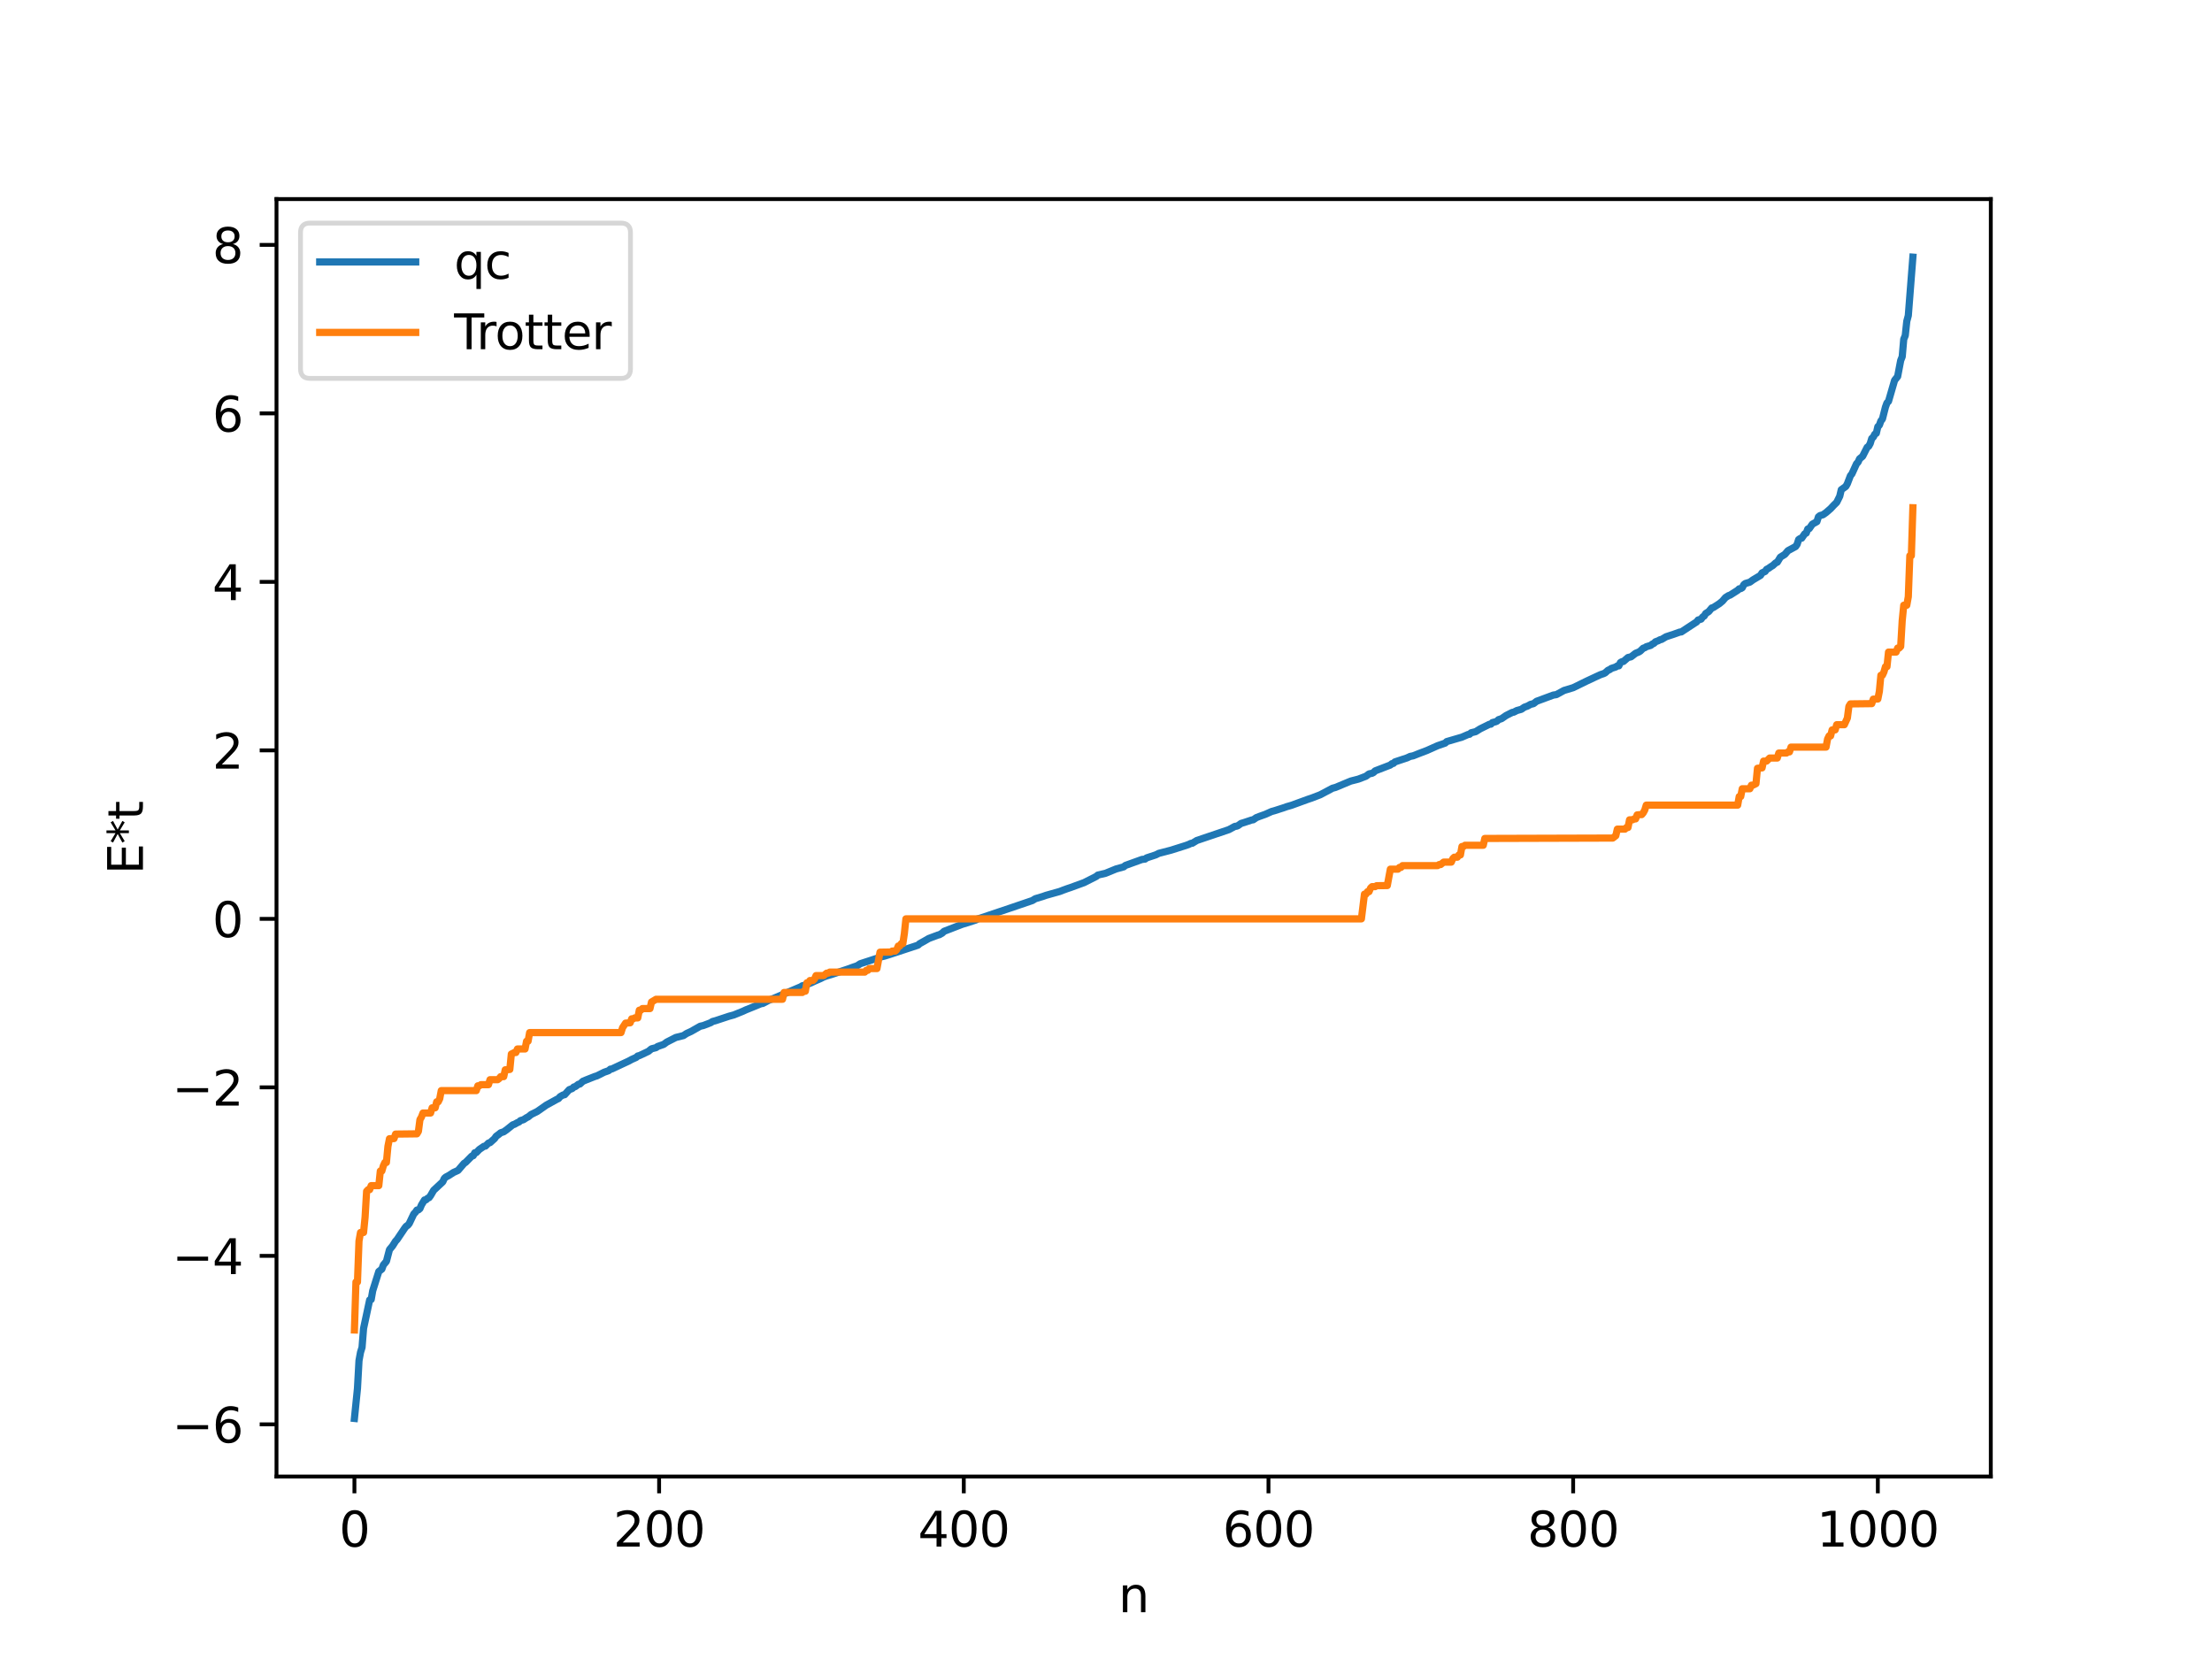 <?xml version="1.0" encoding="utf-8" standalone="no"?>
<!DOCTYPE svg PUBLIC "-//W3C//DTD SVG 1.1//EN"
  "http://www.w3.org/Graphics/SVG/1.1/DTD/svg11.dtd">
<svg xmlns:xlink="http://www.w3.org/1999/xlink" width="460.8pt" height="345.6pt" viewBox="0 0 460.8 345.6" xmlns="http://www.w3.org/2000/svg" version="1.1">
 <defs>
  <style type="text/css">*{stroke-linejoin: round; stroke-linecap: butt}</style>
 </defs>
 <g id="figure_1">
  <g id="patch_1">
   <path d="M 0 345.6 
L 460.8 345.6 
L 460.8 0 
L 0 0 
z
" style="fill: #ffffff"/>
  </g>
  <g id="axes_1">
   <g id="patch_2">
    <path d="M 57.6 307.584 
L 414.72 307.584 
L 414.72 41.472 
L 57.6 41.472 
z
" style="fill: #ffffff"/>
   </g>
   <g id="matplotlib.axis_1">
    <g id="xtick_1">
     <g id="line2d_1">
      <defs>
       <path id="mfb40eccfea" d="M 0 0 
L 0 3.5 
" style="stroke: #000000; stroke-width: 0.8"/>
      </defs>
      <g>
       <use xlink:href="#mfb40eccfea" x="73.833" y="307.584" style="stroke: #000000; stroke-width: 0.8"/>
      </g>
     </g>
     <g id="text_1">
      <!-- 0 -->
      <g transform="translate(70.651 322.182) scale(0.1 -0.1)">
       <defs>
        <path id="DejaVuSans-30" d="M 2034 4250 
Q 1547 4250 1301 3770 
Q 1056 3291 1056 2328 
Q 1056 1369 1301 889 
Q 1547 409 2034 409 
Q 2525 409 2770 889 
Q 3016 1369 3016 2328 
Q 3016 3291 2770 3770 
Q 2525 4250 2034 4250 
z
M 2034 4750 
Q 2819 4750 3233 4129 
Q 3647 3509 3647 2328 
Q 3647 1150 3233 529 
Q 2819 -91 2034 -91 
Q 1250 -91 836 529 
Q 422 1150 422 2328 
Q 422 3509 836 4129 
Q 1250 4750 2034 4750 
z
" transform="scale(0.016)"/>
       </defs>
       <use xlink:href="#DejaVuSans-30"/>
      </g>
     </g>
    </g>
    <g id="xtick_2">
     <g id="line2d_2">
      <g>
       <use xlink:href="#mfb40eccfea" x="137.304" y="307.584" style="stroke: #000000; stroke-width: 0.8"/>
      </g>
     </g>
     <g id="text_2">
      <!-- 200 -->
      <g transform="translate(127.76 322.182) scale(0.1 -0.1)">
       <defs>
        <path id="DejaVuSans-32" d="M 1228 531 
L 3431 531 
L 3431 0 
L 469 0 
L 469 531 
Q 828 903 1448 1529 
Q 2069 2156 2228 2338 
Q 2531 2678 2651 2914 
Q 2772 3150 2772 3378 
Q 2772 3750 2511 3984 
Q 2250 4219 1831 4219 
Q 1534 4219 1204 4116 
Q 875 4013 500 3803 
L 500 4441 
Q 881 4594 1212 4672 
Q 1544 4750 1819 4750 
Q 2544 4750 2975 4387 
Q 3406 4025 3406 3419 
Q 3406 3131 3298 2873 
Q 3191 2616 2906 2266 
Q 2828 2175 2409 1742 
Q 1991 1309 1228 531 
z
" transform="scale(0.016)"/>
       </defs>
       <use xlink:href="#DejaVuSans-32"/>
       <use xlink:href="#DejaVuSans-30" x="63.623"/>
       <use xlink:href="#DejaVuSans-30" x="127.246"/>
      </g>
     </g>
    </g>
    <g id="xtick_3">
     <g id="line2d_3">
      <g>
       <use xlink:href="#mfb40eccfea" x="200.775" y="307.584" style="stroke: #000000; stroke-width: 0.8"/>
      </g>
     </g>
     <g id="text_3">
      <!-- 400 -->
      <g transform="translate(191.231 322.182) scale(0.1 -0.1)">
       <defs>
        <path id="DejaVuSans-34" d="M 2419 4116 
L 825 1625 
L 2419 1625 
L 2419 4116 
z
M 2253 4666 
L 3047 4666 
L 3047 1625 
L 3713 1625 
L 3713 1100 
L 3047 1100 
L 3047 0 
L 2419 0 
L 2419 1100 
L 313 1100 
L 313 1709 
L 2253 4666 
z
" transform="scale(0.016)"/>
       </defs>
       <use xlink:href="#DejaVuSans-34"/>
       <use xlink:href="#DejaVuSans-30" x="63.623"/>
       <use xlink:href="#DejaVuSans-30" x="127.246"/>
      </g>
     </g>
    </g>
    <g id="xtick_4">
     <g id="line2d_4">
      <g>
       <use xlink:href="#mfb40eccfea" x="264.246" y="307.584" style="stroke: #000000; stroke-width: 0.8"/>
      </g>
     </g>
     <g id="text_4">
      <!-- 600 -->
      <g transform="translate(254.702 322.182) scale(0.1 -0.1)">
       <defs>
        <path id="DejaVuSans-36" d="M 2113 2584 
Q 1688 2584 1439 2293 
Q 1191 2003 1191 1497 
Q 1191 994 1439 701 
Q 1688 409 2113 409 
Q 2538 409 2786 701 
Q 3034 994 3034 1497 
Q 3034 2003 2786 2293 
Q 2538 2584 2113 2584 
z
M 3366 4563 
L 3366 3988 
Q 3128 4100 2886 4159 
Q 2644 4219 2406 4219 
Q 1781 4219 1451 3797 
Q 1122 3375 1075 2522 
Q 1259 2794 1537 2939 
Q 1816 3084 2150 3084 
Q 2853 3084 3261 2657 
Q 3669 2231 3669 1497 
Q 3669 778 3244 343 
Q 2819 -91 2113 -91 
Q 1303 -91 875 529 
Q 447 1150 447 2328 
Q 447 3434 972 4092 
Q 1497 4750 2381 4750 
Q 2619 4750 2861 4703 
Q 3103 4656 3366 4563 
z
" transform="scale(0.016)"/>
       </defs>
       <use xlink:href="#DejaVuSans-36"/>
       <use xlink:href="#DejaVuSans-30" x="63.623"/>
       <use xlink:href="#DejaVuSans-30" x="127.246"/>
      </g>
     </g>
    </g>
    <g id="xtick_5">
     <g id="line2d_5">
      <g>
       <use xlink:href="#mfb40eccfea" x="327.717" y="307.584" style="stroke: #000000; stroke-width: 0.8"/>
      </g>
     </g>
     <g id="text_5">
      <!-- 800 -->
      <g transform="translate(318.173 322.182) scale(0.1 -0.1)">
       <defs>
        <path id="DejaVuSans-38" d="M 2034 2216 
Q 1584 2216 1326 1975 
Q 1069 1734 1069 1313 
Q 1069 891 1326 650 
Q 1584 409 2034 409 
Q 2484 409 2743 651 
Q 3003 894 3003 1313 
Q 3003 1734 2745 1975 
Q 2488 2216 2034 2216 
z
M 1403 2484 
Q 997 2584 770 2862 
Q 544 3141 544 3541 
Q 544 4100 942 4425 
Q 1341 4750 2034 4750 
Q 2731 4750 3128 4425 
Q 3525 4100 3525 3541 
Q 3525 3141 3298 2862 
Q 3072 2584 2669 2484 
Q 3125 2378 3379 2068 
Q 3634 1759 3634 1313 
Q 3634 634 3220 271 
Q 2806 -91 2034 -91 
Q 1263 -91 848 271 
Q 434 634 434 1313 
Q 434 1759 690 2068 
Q 947 2378 1403 2484 
z
M 1172 3481 
Q 1172 3119 1398 2916 
Q 1625 2713 2034 2713 
Q 2441 2713 2670 2916 
Q 2900 3119 2900 3481 
Q 2900 3844 2670 4047 
Q 2441 4250 2034 4250 
Q 1625 4250 1398 4047 
Q 1172 3844 1172 3481 
z
" transform="scale(0.016)"/>
       </defs>
       <use xlink:href="#DejaVuSans-38"/>
       <use xlink:href="#DejaVuSans-30" x="63.623"/>
       <use xlink:href="#DejaVuSans-30" x="127.246"/>
      </g>
     </g>
    </g>
    <g id="xtick_6">
     <g id="line2d_6">
      <g>
       <use xlink:href="#mfb40eccfea" x="391.188" y="307.584" style="stroke: #000000; stroke-width: 0.8"/>
      </g>
     </g>
     <g id="text_6">
      <!-- 1000 -->
      <g transform="translate(378.463 322.182) scale(0.1 -0.1)">
       <defs>
        <path id="DejaVuSans-31" d="M 794 531 
L 1825 531 
L 1825 4091 
L 703 3866 
L 703 4441 
L 1819 4666 
L 2450 4666 
L 2450 531 
L 3481 531 
L 3481 0 
L 794 0 
L 794 531 
z
" transform="scale(0.016)"/>
       </defs>
       <use xlink:href="#DejaVuSans-31"/>
       <use xlink:href="#DejaVuSans-30" x="63.623"/>
       <use xlink:href="#DejaVuSans-30" x="127.246"/>
       <use xlink:href="#DejaVuSans-30" x="190.869"/>
      </g>
     </g>
    </g>
    <g id="text_7">
     <!-- n -->
     <g transform="translate(232.991 335.861) scale(0.1 -0.1)">
      <defs>
       <path id="DejaVuSans-6e" d="M 3513 2113 
L 3513 0 
L 2938 0 
L 2938 2094 
Q 2938 2591 2744 2837 
Q 2550 3084 2163 3084 
Q 1697 3084 1428 2787 
Q 1159 2491 1159 1978 
L 1159 0 
L 581 0 
L 581 3500 
L 1159 3500 
L 1159 2956 
Q 1366 3272 1645 3428 
Q 1925 3584 2291 3584 
Q 2894 3584 3203 3211 
Q 3513 2838 3513 2113 
z
" transform="scale(0.016)"/>
      </defs>
      <use xlink:href="#DejaVuSans-6e"/>
     </g>
    </g>
   </g>
   <g id="matplotlib.axis_2">
    <g id="ytick_1">
     <g id="line2d_7">
      <defs>
       <path id="m767494d472" d="M 0 0 
L -3.5 0 
" style="stroke: #000000; stroke-width: 0.8"/>
      </defs>
      <g>
       <use xlink:href="#m767494d472" x="57.6" y="296.718" style="stroke: #000000; stroke-width: 0.8"/>
      </g>
     </g>
     <g id="text_8">
      <!-- −6 -->
      <g transform="translate(35.858 300.517) scale(0.1 -0.1)">
       <defs>
        <path id="DejaVuSans-2212" d="M 678 2272 
L 4684 2272 
L 4684 1741 
L 678 1741 
L 678 2272 
z
" transform="scale(0.016)"/>
       </defs>
       <use xlink:href="#DejaVuSans-2212"/>
       <use xlink:href="#DejaVuSans-36" x="83.789"/>
      </g>
     </g>
    </g>
    <g id="ytick_2">
     <g id="line2d_8">
      <g>
       <use xlink:href="#m767494d472" x="57.6" y="261.617" style="stroke: #000000; stroke-width: 0.8"/>
      </g>
     </g>
     <g id="text_9">
      <!-- −4 -->
      <g transform="translate(35.858 265.416) scale(0.1 -0.1)">
       <use xlink:href="#DejaVuSans-2212"/>
       <use xlink:href="#DejaVuSans-34" x="83.789"/>
      </g>
     </g>
    </g>
    <g id="ytick_3">
     <g id="line2d_9">
      <g>
       <use xlink:href="#m767494d472" x="57.6" y="226.517" style="stroke: #000000; stroke-width: 0.8"/>
      </g>
     </g>
     <g id="text_10">
      <!-- −2 -->
      <g transform="translate(35.858 230.316) scale(0.1 -0.1)">
       <use xlink:href="#DejaVuSans-2212"/>
       <use xlink:href="#DejaVuSans-32" x="83.789"/>
      </g>
     </g>
    </g>
    <g id="ytick_4">
     <g id="line2d_10">
      <g>
       <use xlink:href="#m767494d472" x="57.6" y="191.416" style="stroke: #000000; stroke-width: 0.8"/>
      </g>
     </g>
     <g id="text_11">
      <!-- 0 -->
      <g transform="translate(44.237 195.215) scale(0.1 -0.1)">
       <use xlink:href="#DejaVuSans-30"/>
      </g>
     </g>
    </g>
    <g id="ytick_5">
     <g id="line2d_11">
      <g>
       <use xlink:href="#m767494d472" x="57.6" y="156.315" style="stroke: #000000; stroke-width: 0.8"/>
      </g>
     </g>
     <g id="text_12">
      <!-- 2 -->
      <g transform="translate(44.237 160.114) scale(0.1 -0.1)">
       <use xlink:href="#DejaVuSans-32"/>
      </g>
     </g>
    </g>
    <g id="ytick_6">
     <g id="line2d_12">
      <g>
       <use xlink:href="#m767494d472" x="57.6" y="121.214" style="stroke: #000000; stroke-width: 0.8"/>
      </g>
     </g>
     <g id="text_13">
      <!-- 4 -->
      <g transform="translate(44.237 125.014) scale(0.1 -0.1)">
       <use xlink:href="#DejaVuSans-34"/>
      </g>
     </g>
    </g>
    <g id="ytick_7">
     <g id="line2d_13">
      <g>
       <use xlink:href="#m767494d472" x="57.6" y="86.114" style="stroke: #000000; stroke-width: 0.8"/>
      </g>
     </g>
     <g id="text_14">
      <!-- 6 -->
      <g transform="translate(44.237 89.913) scale(0.1 -0.1)">
       <use xlink:href="#DejaVuSans-36"/>
      </g>
     </g>
    </g>
    <g id="ytick_8">
     <g id="line2d_14">
      <g>
       <use xlink:href="#m767494d472" x="57.6" y="51.013" style="stroke: #000000; stroke-width: 0.8"/>
      </g>
     </g>
     <g id="text_15">
      <!-- 8 -->
      <g transform="translate(44.237 54.812) scale(0.1 -0.1)">
       <use xlink:href="#DejaVuSans-38"/>
      </g>
     </g>
    </g>
    <g id="text_16">
     <!-- E*t -->
     <g transform="translate(29.778 182.148) rotate(-90) scale(0.1 -0.1)">
      <defs>
       <path id="DejaVuSans-45" d="M 628 4666 
L 3578 4666 
L 3578 4134 
L 1259 4134 
L 1259 2753 
L 3481 2753 
L 3481 2222 
L 1259 2222 
L 1259 531 
L 3634 531 
L 3634 0 
L 628 0 
L 628 4666 
z
" transform="scale(0.016)"/>
       <path id="DejaVuSans-2a" d="M 3009 3897 
L 1888 3291 
L 3009 2681 
L 2828 2375 
L 1778 3009 
L 1778 1831 
L 1422 1831 
L 1422 3009 
L 372 2375 
L 191 2681 
L 1313 3291 
L 191 3897 
L 372 4206 
L 1422 3572 
L 1422 4750 
L 1778 4750 
L 1778 3572 
L 2828 4206 
L 3009 3897 
z
" transform="scale(0.016)"/>
       <path id="DejaVuSans-74" d="M 1172 4494 
L 1172 3500 
L 2356 3500 
L 2356 3053 
L 1172 3053 
L 1172 1153 
Q 1172 725 1289 603 
Q 1406 481 1766 481 
L 2356 481 
L 2356 0 
L 1766 0 
Q 1100 0 847 248 
Q 594 497 594 1153 
L 594 3053 
L 172 3053 
L 172 3500 
L 594 3500 
L 594 4494 
L 1172 4494 
z
" transform="scale(0.016)"/>
      </defs>
      <use xlink:href="#DejaVuSans-45"/>
      <use xlink:href="#DejaVuSans-2a" x="63.184"/>
      <use xlink:href="#DejaVuSans-74" x="113.184"/>
     </g>
    </g>
   </g>
   <g id="line2d_15">
    <path d="M 73.833 295.488 
L 74.467 289.245 
L 74.785 283.447 
L 75.102 281.711 
L 75.42 280.697 
L 75.737 276.735 
L 77.006 270.803 
L 77.324 270.715 
L 77.641 268.894 
L 78.91 264.877 
L 79.545 264.381 
L 79.862 263.515 
L 80.497 262.76 
L 81.132 260.329 
L 81.767 259.568 
L 82.401 258.559 
L 82.719 258.219 
L 84.305 255.86 
L 84.623 255.45 
L 84.94 255.263 
L 85.258 254.867 
L 86.21 252.866 
L 86.527 252.562 
L 86.844 252.08 
L 87.162 252.04 
L 87.479 251.766 
L 87.796 251.018 
L 88.431 249.974 
L 88.748 249.941 
L 89.066 249.631 
L 89.383 249.493 
L 89.7 249.063 
L 90.335 247.967 
L 92.239 246.19 
L 92.557 245.483 
L 92.874 245.207 
L 93.509 244.871 
L 94.461 244.251 
L 95.413 243.824 
L 96.682 242.34 
L 97 242.142 
L 98.269 240.854 
L 98.586 240.751 
L 98.904 240.139 
L 99.221 240.105 
L 99.856 239.45 
L 100.808 238.798 
L 101.125 238.751 
L 101.76 238.121 
L 102.077 238.038 
L 103.029 237.185 
L 103.347 236.718 
L 103.981 236.248 
L 104.299 235.979 
L 104.934 235.774 
L 105.568 235.328 
L 106.838 234.308 
L 107.155 234.222 
L 107.79 233.863 
L 108.107 233.738 
L 108.424 233.441 
L 109.059 233.247 
L 109.694 232.827 
L 110.011 232.684 
L 110.646 232.17 
L 111.915 231.541 
L 113.82 230.211 
L 116.041 228.99 
L 116.358 228.849 
L 116.676 228.458 
L 117.31 228.099 
L 117.628 228.048 
L 118.58 226.997 
L 119.215 226.764 
L 119.532 226.44 
L 119.849 226.364 
L 120.484 225.881 
L 120.801 225.821 
L 121.436 225.242 
L 122.071 224.98 
L 123.975 224.228 
L 124.292 224.146 
L 124.927 223.836 
L 125.879 223.358 
L 126.514 223.141 
L 126.831 223.016 
L 127.148 222.724 
L 127.466 222.683 
L 129.37 221.786 
L 130.957 221.05 
L 131.591 220.702 
L 132.226 220.418 
L 132.543 220.276 
L 132.861 219.976 
L 133.178 219.909 
L 133.813 219.615 
L 135.082 219.01 
L 135.717 218.487 
L 136.669 218.245 
L 136.986 218.008 
L 138.256 217.565 
L 138.891 217.092 
L 140.795 216.122 
L 142.381 215.729 
L 143.016 215.304 
L 143.968 214.863 
L 145.872 213.783 
L 146.507 213.639 
L 147.459 213.277 
L 148.094 213.027 
L 148.411 212.802 
L 149.046 212.632 
L 151.902 211.689 
L 152.854 211.434 
L 154.758 210.665 
L 155.393 210.369 
L 156.98 209.728 
L 158.567 209.076 
L 158.884 209.047 
L 160.153 208.377 
L 161.105 208.004 
L 166.818 205.563 
L 167.135 205.353 
L 167.77 205.219 
L 169.039 204.703 
L 169.674 204.403 
L 170.943 203.854 
L 171.578 203.528 
L 172.213 203.297 
L 173.165 203.024 
L 176.656 201.862 
L 177.608 201.512 
L 178.243 201.296 
L 178.56 201.187 
L 179.195 200.768 
L 182.686 199.629 
L 183.32 199.399 
L 184.272 199.166 
L 185.224 198.878 
L 191.254 196.888 
L 191.572 196.585 
L 192.524 196.059 
L 193.476 195.506 
L 195.38 194.791 
L 195.697 194.719 
L 196.332 194.34 
L 196.649 194.016 
L 200.458 192.546 
L 201.727 192.163 
L 203.314 191.642 
L 203.631 191.441 
L 204.266 191.248 
L 210.296 189.22 
L 215.056 187.6 
L 215.691 187.214 
L 217.277 186.738 
L 217.912 186.511 
L 220.768 185.708 
L 221.403 185.459 
L 222.355 185.112 
L 222.99 184.902 
L 225.846 183.859 
L 228.385 182.57 
L 228.702 182.292 
L 230.289 181.926 
L 232.51 181.017 
L 234.097 180.58 
L 234.415 180.297 
L 237.905 179.036 
L 238.54 178.965 
L 238.858 178.715 
L 240.762 178.088 
L 241.396 177.769 
L 243.935 177.109 
L 247.109 176.105 
L 247.743 175.866 
L 248.061 175.692 
L 248.378 175.662 
L 249.33 175.081 
L 255.995 172.83 
L 257.264 172.139 
L 257.581 172.121 
L 257.899 171.99 
L 258.534 171.537 
L 259.168 171.347 
L 260.755 170.819 
L 261.072 170.775 
L 261.707 170.331 
L 262.342 170.083 
L 263.611 169.63 
L 264.881 169.058 
L 265.515 168.882 
L 267.42 168.268 
L 268.054 168.041 
L 269.006 167.771 
L 272.497 166.498 
L 273.132 166.29 
L 275.036 165.561 
L 277.575 164.21 
L 278.21 164.036 
L 281.383 162.712 
L 282.97 162.306 
L 284.557 161.7 
L 285.191 161.22 
L 285.826 161.086 
L 286.143 160.918 
L 286.461 160.592 
L 289.634 159.369 
L 289.952 159.093 
L 290.269 159.031 
L 290.586 158.719 
L 293.125 157.876 
L 293.76 157.576 
L 294.395 157.446 
L 295.664 156.943 
L 297.251 156.34 
L 299.472 155.347 
L 301.059 154.801 
L 301.377 154.485 
L 304.55 153.56 
L 305.82 153.008 
L 306.137 152.959 
L 306.454 152.651 
L 307.406 152.419 
L 308.358 151.825 
L 309.945 151.044 
L 310.262 150.878 
L 310.58 150.855 
L 310.897 150.522 
L 311.532 150.362 
L 311.849 150.236 
L 312.167 149.92 
L 312.801 149.709 
L 313.753 149.054 
L 315.023 148.41 
L 315.34 148.358 
L 315.975 148.024 
L 316.927 147.758 
L 317.562 147.318 
L 318.196 147.093 
L 318.831 146.738 
L 319.466 146.58 
L 320.1 146.088 
L 323.591 144.796 
L 324.226 144.7 
L 325.813 143.835 
L 327.717 143.26 
L 330.573 141.863 
L 332.477 140.971 
L 333.429 140.537 
L 334.064 140.328 
L 334.381 140.17 
L 335.016 139.604 
L 335.334 139.5 
L 335.651 139.251 
L 336.603 138.942 
L 336.92 138.719 
L 337.238 138.706 
L 337.555 138.034 
L 337.872 137.84 
L 338.19 137.796 
L 339.142 136.971 
L 339.777 136.828 
L 340.729 136.087 
L 341.363 135.837 
L 341.681 135.645 
L 342.315 135.03 
L 342.633 134.941 
L 342.95 134.728 
L 343.902 134.436 
L 344.22 134.156 
L 344.537 134.034 
L 344.854 133.7 
L 345.489 133.459 
L 345.806 133.269 
L 346.124 133.211 
L 347.076 132.646 
L 348.662 132.125 
L 349.932 131.671 
L 350.249 131.641 
L 353.105 129.766 
L 353.423 129.574 
L 353.74 129.159 
L 354.375 128.976 
L 354.692 128.523 
L 355.01 128.338 
L 355.327 127.807 
L 355.962 127.398 
L 356.596 126.643 
L 356.914 126.561 
L 358.183 125.744 
L 358.818 125.216 
L 359.453 124.478 
L 360.087 124.075 
L 360.405 123.973 
L 361.357 123.37 
L 361.991 122.965 
L 362.309 122.659 
L 362.626 122.625 
L 362.943 122.43 
L 363.261 121.807 
L 363.578 121.557 
L 364.53 121.272 
L 365.165 120.805 
L 366.752 119.857 
L 367.069 119.335 
L 367.704 119.052 
L 368.021 118.6 
L 368.339 118.451 
L 368.973 118.005 
L 369.291 117.823 
L 369.925 117.239 
L 370.243 117.12 
L 370.877 116.073 
L 371.829 115.471 
L 372.464 114.719 
L 374.051 113.861 
L 374.368 113.405 
L 374.686 112.411 
L 375.003 112.18 
L 375.32 112.119 
L 375.955 111.202 
L 376.272 111.053 
L 376.59 110.202 
L 376.907 110.113 
L 377.542 109.198 
L 378.494 108.67 
L 378.811 107.677 
L 379.129 107.408 
L 379.763 107.231 
L 380.398 106.782 
L 381.35 105.958 
L 381.985 105.275 
L 382.62 104.649 
L 383.254 103.373 
L 383.572 102.02 
L 384.524 101.333 
L 384.841 100.763 
L 385.476 99.098 
L 385.793 98.705 
L 386.745 96.611 
L 387.062 96.279 
L 387.38 95.582 
L 388.015 95.056 
L 388.967 93.177 
L 389.284 92.962 
L 389.601 92.383 
L 389.919 91.342 
L 390.236 91.062 
L 390.553 90.455 
L 390.871 90.26 
L 391.188 88.889 
L 391.505 88.574 
L 391.823 87.686 
L 392.14 87.294 
L 392.775 84.795 
L 393.092 83.931 
L 393.41 83.604 
L 394.679 79.227 
L 395.314 78.429 
L 395.948 75.091 
L 396.266 74.299 
L 396.583 70.659 
L 396.9 69.899 
L 397.218 66.925 
L 397.535 65.741 
L 398.487 53.568 
L 398.487 53.568 
" clip-path="url(#p19b9ed6004)" style="fill: none; stroke: #1f77b4; stroke-width: 1.5; stroke-linecap: square"/>
   </g>
   <g id="line2d_16">
    <path d="M 73.833 277.062 
L 74.15 267.068 
L 74.467 267.068 
L 74.785 258.525 
L 75.102 256.751 
L 75.737 256.751 
L 76.054 253.554 
L 76.372 248.158 
L 76.689 247.827 
L 77.006 247.827 
L 77.324 246.992 
L 78.91 246.992 
L 79.228 243.948 
L 79.545 243.948 
L 79.862 242.846 
L 80.18 242.165 
L 80.497 242.165 
L 80.815 238.799 
L 81.132 237.215 
L 82.084 237.188 
L 82.401 236.25 
L 86.844 236.197 
L 87.162 235.683 
L 87.479 233.244 
L 87.796 232.705 
L 88.114 231.86 
L 89.7 231.86 
L 90.018 230.781 
L 90.653 230.781 
L 90.97 229.528 
L 91.287 229.528 
L 91.605 228.875 
L 91.922 227.196 
L 99.221 227.196 
L 99.539 226.195 
L 99.856 226.195 
L 100.173 225.958 
L 101.76 225.958 
L 102.077 224.921 
L 103.664 224.921 
L 103.981 224.687 
L 104.299 224.283 
L 104.934 224.283 
L 105.251 222.86 
L 106.203 222.789 
L 106.52 219.578 
L 107.155 219.261 
L 107.472 219.261 
L 107.79 218.522 
L 109.377 218.522 
L 109.694 216.9 
L 110.011 216.9 
L 110.329 215.108 
L 129.37 215.108 
L 129.687 214.089 
L 130.322 213.131 
L 131.274 213.07 
L 131.591 212.237 
L 131.909 212.237 
L 132.226 212.047 
L 132.861 212.047 
L 133.178 210.443 
L 133.496 210.443 
L 133.813 210.107 
L 135.4 210.107 
L 135.717 208.74 
L 136.669 208.168 
L 163.01 208.168 
L 163.327 206.749 
L 167.135 206.749 
L 167.453 206.49 
L 167.77 206.49 
L 168.087 204.733 
L 168.405 204.733 
L 168.722 204.264 
L 169.357 204.264 
L 169.674 203.961 
L 169.991 203.236 
L 171.578 203.236 
L 172.213 202.725 
L 172.53 202.725 
L 172.848 202.509 
L 180.147 202.509 
L 180.464 202.135 
L 180.781 202.135 
L 181.099 201.769 
L 182.686 201.769 
L 183.32 198.355 
L 185.542 198.325 
L 185.859 198.126 
L 186.494 198.126 
L 186.811 197.827 
L 187.129 197.076 
L 187.446 197.076 
L 187.763 196.567 
L 188.081 196.567 
L 188.398 194.444 
L 188.715 191.416 
L 283.605 191.416 
L 284.239 186.265 
L 284.557 186.265 
L 284.874 185.756 
L 285.191 185.756 
L 285.509 185.005 
L 285.826 184.705 
L 286.461 184.705 
L 286.778 184.507 
L 289 184.477 
L 289.634 181.062 
L 291.221 181.062 
L 291.539 180.696 
L 291.856 180.696 
L 292.173 180.323 
L 299.472 180.323 
L 299.79 180.106 
L 300.107 180.106 
L 300.742 179.595 
L 302.329 179.595 
L 302.646 178.87 
L 302.963 178.568 
L 303.598 178.568 
L 303.915 178.099 
L 304.233 178.099 
L 304.55 176.342 
L 304.867 176.342 
L 305.185 176.083 
L 308.993 176.083 
L 309.31 174.663 
L 335.968 174.585 
L 336.603 174.092 
L 336.92 172.724 
L 338.507 172.724 
L 338.824 172.389 
L 339.142 172.389 
L 339.459 170.785 
L 340.094 170.785 
L 340.411 170.594 
L 340.729 170.594 
L 341.046 169.761 
L 341.681 169.7 
L 341.998 169.7 
L 342.315 169.33 
L 342.633 168.742 
L 342.95 167.724 
L 361.991 167.724 
L 362.309 165.932 
L 362.626 165.932 
L 362.943 164.31 
L 364.53 164.31 
L 364.848 163.57 
L 365.165 163.57 
L 365.8 163.253 
L 366.117 160.043 
L 367.069 159.971 
L 367.386 158.549 
L 368.021 158.549 
L 368.656 157.911 
L 370.243 157.911 
L 370.56 156.873 
L 372.147 156.873 
L 372.464 156.637 
L 372.781 156.637 
L 373.099 155.636 
L 380.398 155.636 
L 380.715 153.957 
L 381.033 153.304 
L 381.35 153.304 
L 381.667 152.05 
L 382.302 152.05 
L 382.62 150.971 
L 384.206 150.971 
L 384.841 149.588 
L 385.158 147.149 
L 385.476 146.635 
L 389.919 146.582 
L 390.236 145.644 
L 391.188 145.617 
L 391.505 144.032 
L 391.823 140.666 
L 392.14 140.666 
L 392.458 139.985 
L 392.775 138.883 
L 393.092 138.883 
L 393.41 135.839 
L 394.996 135.839 
L 395.314 135.004 
L 395.631 135.004 
L 395.948 134.673 
L 396.266 129.277 
L 396.583 126.081 
L 397.218 126.081 
L 397.535 124.306 
L 397.853 115.764 
L 398.17 115.764 
L 398.487 105.77 
L 398.487 105.77 
" clip-path="url(#p19b9ed6004)" style="fill: none; stroke: #ff7f0e; stroke-width: 1.5; stroke-linecap: square"/>
   </g>
   <g id="patch_3">
    <path d="M 57.6 307.584 
L 57.6 41.472 
" style="fill: none; stroke: #000000; stroke-width: 0.8; stroke-linejoin: miter; stroke-linecap: square"/>
   </g>
   <g id="patch_4">
    <path d="M 414.72 307.584 
L 414.72 41.472 
" style="fill: none; stroke: #000000; stroke-width: 0.8; stroke-linejoin: miter; stroke-linecap: square"/>
   </g>
   <g id="patch_5">
    <path d="M 57.6 307.584 
L 414.72 307.584 
" style="fill: none; stroke: #000000; stroke-width: 0.8; stroke-linejoin: miter; stroke-linecap: square"/>
   </g>
   <g id="patch_6">
    <path d="M 57.6 41.472 
L 414.72 41.472 
" style="fill: none; stroke: #000000; stroke-width: 0.8; stroke-linejoin: miter; stroke-linecap: square"/>
   </g>
   <g id="legend_1">
    <g id="patch_7">
     <path d="M 64.6 78.828 
L 129.342 78.828 
Q 131.342 78.828 131.342 76.828 
L 131.342 48.472 
Q 131.342 46.472 129.342 46.472 
L 64.6 46.472 
Q 62.6 46.472 62.6 48.472 
L 62.6 76.828 
Q 62.6 78.828 64.6 78.828 
z
" style="fill: #ffffff; opacity: 0.8; stroke: #cccccc; stroke-linejoin: miter"/>
    </g>
    <g id="line2d_17">
     <path d="M 66.6 54.57 
L 76.6 54.57 
L 86.6 54.57 
" style="fill: none; stroke: #1f77b4; stroke-width: 1.5; stroke-linecap: square"/>
    </g>
    <g id="text_17">
     <!-- qc -->
     <g transform="translate(94.6 58.07) scale(0.1 -0.1)">
      <defs>
       <path id="DejaVuSans-71" d="M 947 1747 
Q 947 1113 1208 752 
Q 1469 391 1925 391 
Q 2381 391 2643 752 
Q 2906 1113 2906 1747 
Q 2906 2381 2643 2742 
Q 2381 3103 1925 3103 
Q 1469 3103 1208 2742 
Q 947 2381 947 1747 
z
M 2906 525 
Q 2725 213 2448 61 
Q 2172 -91 1784 -91 
Q 1150 -91 751 415 
Q 353 922 353 1747 
Q 353 2572 751 3078 
Q 1150 3584 1784 3584 
Q 2172 3584 2448 3432 
Q 2725 3281 2906 2969 
L 2906 3500 
L 3481 3500 
L 3481 -1331 
L 2906 -1331 
L 2906 525 
z
" transform="scale(0.016)"/>
       <path id="DejaVuSans-63" d="M 3122 3366 
L 3122 2828 
Q 2878 2963 2633 3030 
Q 2388 3097 2138 3097 
Q 1578 3097 1268 2742 
Q 959 2388 959 1747 
Q 959 1106 1268 751 
Q 1578 397 2138 397 
Q 2388 397 2633 464 
Q 2878 531 3122 666 
L 3122 134 
Q 2881 22 2623 -34 
Q 2366 -91 2075 -91 
Q 1284 -91 818 406 
Q 353 903 353 1747 
Q 353 2603 823 3093 
Q 1294 3584 2113 3584 
Q 2378 3584 2631 3529 
Q 2884 3475 3122 3366 
z
" transform="scale(0.016)"/>
      </defs>
      <use xlink:href="#DejaVuSans-71"/>
      <use xlink:href="#DejaVuSans-63" x="63.477"/>
     </g>
    </g>
    <g id="line2d_18">
     <path d="M 66.6 69.249 
L 76.6 69.249 
L 86.6 69.249 
" style="fill: none; stroke: #ff7f0e; stroke-width: 1.5; stroke-linecap: square"/>
    </g>
    <g id="text_18">
     <!-- Trotter -->
     <g transform="translate(94.6 72.749) scale(0.1 -0.1)">
      <defs>
       <path id="DejaVuSans-54" d="M -19 4666 
L 3928 4666 
L 3928 4134 
L 2272 4134 
L 2272 0 
L 1638 0 
L 1638 4134 
L -19 4134 
L -19 4666 
z
" transform="scale(0.016)"/>
       <path id="DejaVuSans-72" d="M 2631 2963 
Q 2534 3019 2420 3045 
Q 2306 3072 2169 3072 
Q 1681 3072 1420 2755 
Q 1159 2438 1159 1844 
L 1159 0 
L 581 0 
L 581 3500 
L 1159 3500 
L 1159 2956 
Q 1341 3275 1631 3429 
Q 1922 3584 2338 3584 
Q 2397 3584 2469 3576 
Q 2541 3569 2628 3553 
L 2631 2963 
z
" transform="scale(0.016)"/>
       <path id="DejaVuSans-6f" d="M 1959 3097 
Q 1497 3097 1228 2736 
Q 959 2375 959 1747 
Q 959 1119 1226 758 
Q 1494 397 1959 397 
Q 2419 397 2687 759 
Q 2956 1122 2956 1747 
Q 2956 2369 2687 2733 
Q 2419 3097 1959 3097 
z
M 1959 3584 
Q 2709 3584 3137 3096 
Q 3566 2609 3566 1747 
Q 3566 888 3137 398 
Q 2709 -91 1959 -91 
Q 1206 -91 779 398 
Q 353 888 353 1747 
Q 353 2609 779 3096 
Q 1206 3584 1959 3584 
z
" transform="scale(0.016)"/>
       <path id="DejaVuSans-65" d="M 3597 1894 
L 3597 1613 
L 953 1613 
Q 991 1019 1311 708 
Q 1631 397 2203 397 
Q 2534 397 2845 478 
Q 3156 559 3463 722 
L 3463 178 
Q 3153 47 2828 -22 
Q 2503 -91 2169 -91 
Q 1331 -91 842 396 
Q 353 884 353 1716 
Q 353 2575 817 3079 
Q 1281 3584 2069 3584 
Q 2775 3584 3186 3129 
Q 3597 2675 3597 1894 
z
M 3022 2063 
Q 3016 2534 2758 2815 
Q 2500 3097 2075 3097 
Q 1594 3097 1305 2825 
Q 1016 2553 972 2059 
L 3022 2063 
z
" transform="scale(0.016)"/>
      </defs>
      <use xlink:href="#DejaVuSans-54"/>
      <use xlink:href="#DejaVuSans-72" x="46.334"/>
      <use xlink:href="#DejaVuSans-6f" x="85.197"/>
      <use xlink:href="#DejaVuSans-74" x="146.379"/>
      <use xlink:href="#DejaVuSans-74" x="185.588"/>
      <use xlink:href="#DejaVuSans-65" x="224.797"/>
      <use xlink:href="#DejaVuSans-72" x="286.32"/>
     </g>
    </g>
   </g>
  </g>
 </g>
 <defs>
  <clipPath id="p19b9ed6004">
   <rect x="57.6" y="41.472" width="357.12" height="266.112"/>
  </clipPath>
 </defs>
</svg>
